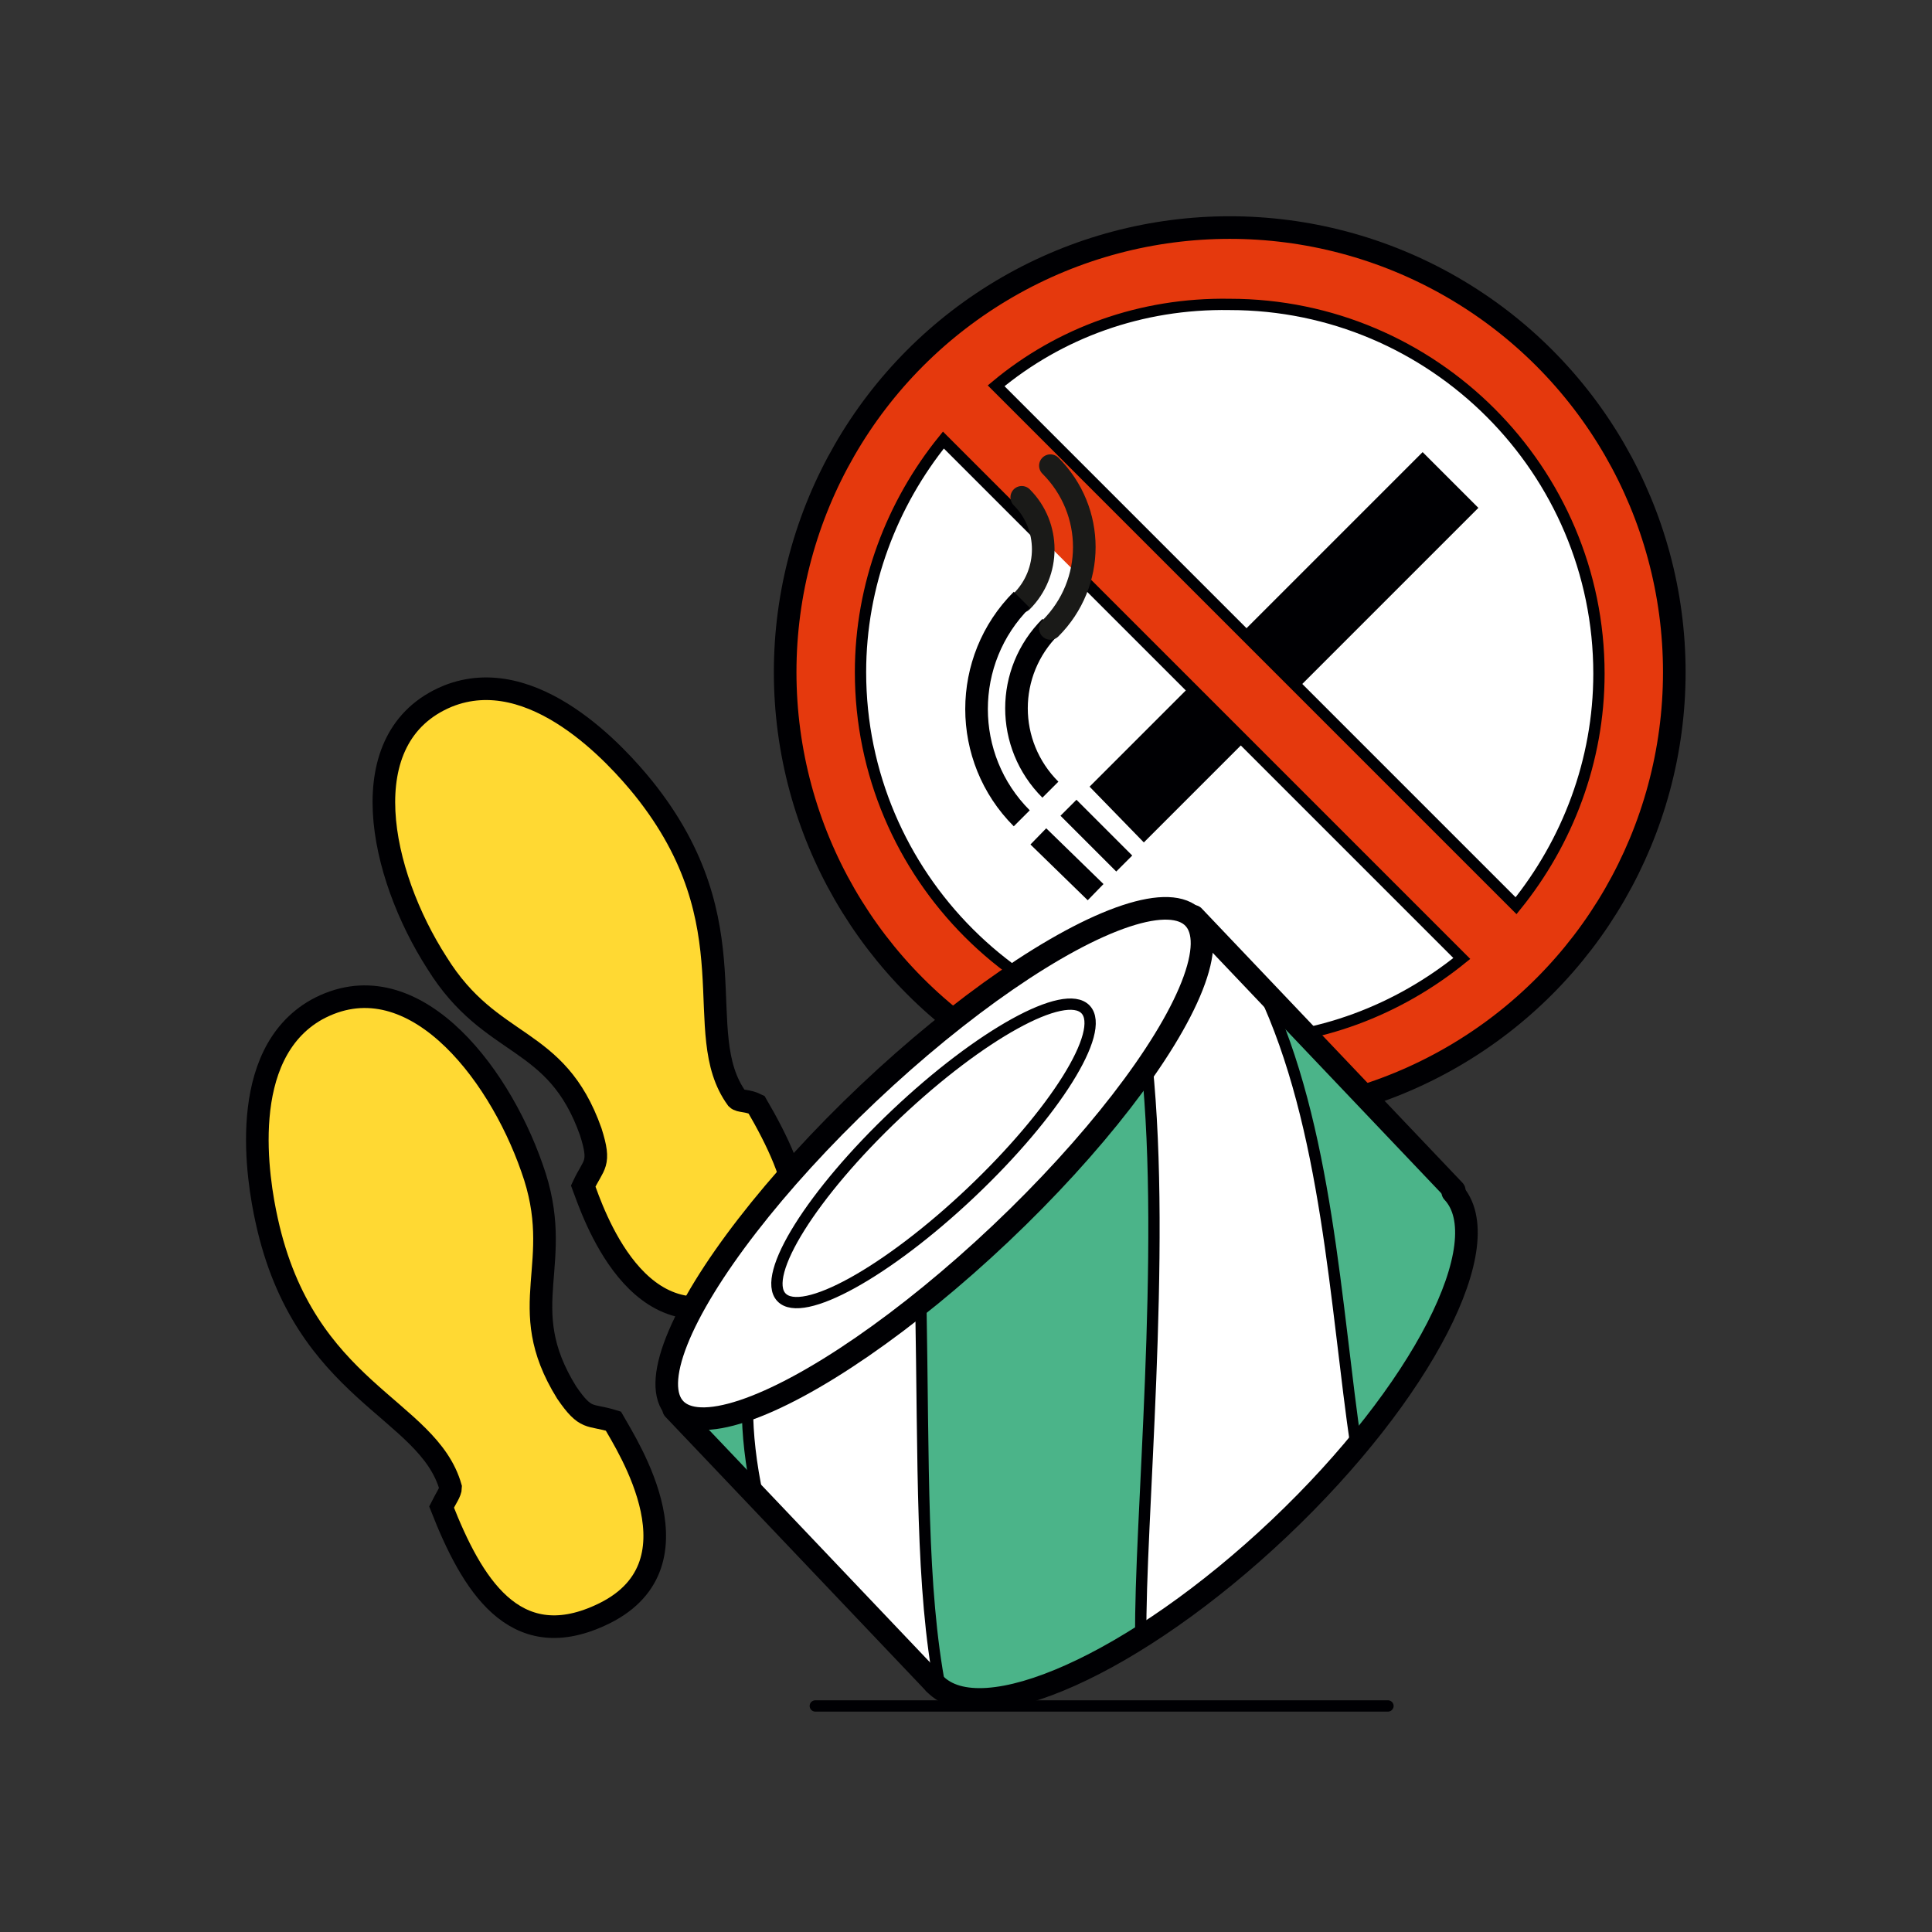 <?xml version="1.0" encoding="utf-8"?>
<!-- Generator: Adobe Illustrator 19.0.0, SVG Export Plug-In . SVG Version: 6.00 Build 0)  -->
<svg version="1.1" id="Слой_1" xmlns="http://www.w3.org/2000/svg" xmlns:xlink="http://www.w3.org/1999/xlink" x="0px" y="0px"
	 viewBox="-1.3 -1.4 128.2 128.2" style="enable-background:new -1.3 -1.4 128.2 128.2;" xml:space="preserve">
<rect x="-1.3" y="-1.4" width="128.2" height="128.2" fill="#333333" stroke="none"/>
<style type="text/css">
	
		.st0{fill-rule:evenodd;clip-rule:evenodd;fill:none;stroke:#000003;stroke-width:0.75;stroke-linecap:round;stroke-linejoin:round;stroke-miterlimit:22.926;}
	.st1{fill-rule:evenodd;clip-rule:evenodd;fill:#E5390D;stroke:#000003;stroke-width:1.5;stroke-miterlimit:22.926;}
	.st2{fill-rule:evenodd;clip-rule:evenodd;fill:#FFFFFF;}
	.st3{fill-rule:evenodd;clip-rule:evenodd;fill:none;stroke:#000003;stroke-width:0.75;stroke-miterlimit:22.926;}
	.st4{fill-rule:evenodd;clip-rule:evenodd;fill:#000003;}
	.st5{fill-rule:evenodd;clip-rule:evenodd;fill:none;stroke:#000003;stroke-width:1.5;stroke-miterlimit:22.926;}
	.st6{fill-rule:evenodd;clip-rule:evenodd;fill:none;stroke:#000003;stroke-width:1.5;stroke-miterlimit:22.926;}
	
		.st7{fill-rule:evenodd;clip-rule:evenodd;fill:none;stroke:#1A1A18;stroke-width:1.5;stroke-linecap:round;stroke-miterlimit:22.926;}
	.st8{fill-rule:evenodd;clip-rule:evenodd;fill:#FFD933;stroke:#000003;stroke-width:1.5;stroke-miterlimit:22.926;}
	.st9{fill-rule:evenodd;clip-rule:evenodd;fill:#4BB489;}
	
		.st10{fill-rule:evenodd;clip-rule:evenodd;fill:none;stroke:#000003;stroke-width:0.75;stroke-linecap:round;stroke-linejoin:round;stroke-miterlimit:22.926;}
	
		.st11{fill-rule:evenodd;clip-rule:evenodd;fill:none;stroke:#000003;stroke-width:1.5;stroke-linecap:round;stroke-linejoin:round;stroke-miterlimit:22.926;}
</style>
<g>
	<line class="st0" x1="52.8" y1="111.8" x2="90.8" y2="111.8"/>
	<g>
		<circle class="st1" cx="80.3" cy="43.2" r="29.5"/>
		<g>
			<path class="st2" d="M64.8,24.2l34.5,34.5c3.4-4.2,5.5-9.6,5.5-15.4c0-13.5-11-24.5-24.5-24.5C74.4,18.7,69,20.7,64.8,24.2
				L64.8,24.2z M67.5,34l3.1,3.1l25.1,25.1c-4.2,3.4-9.6,5.5-15.4,5.5c-13.5,0-24.5-11-24.5-24.5c0-5.9,2.1-11.2,5.5-15.4L67.5,34z"
				/>
			<path class="st3" d="M64.8,24.2l34.5,34.5c3.4-4.2,5.5-9.6,5.5-15.4c0-13.5-11-24.5-24.5-24.5C74.4,18.7,69,20.7,64.8,24.2
				L64.8,24.2z M67.5,34l-6.2-6.2c-3.4,4.2-5.5,9.6-5.5,15.4c0,13.5,11,24.5,24.5,24.5c5.9,0,11.2-2.1,15.4-5.5L70.5,37"/>
		</g>
		<path class="st4" d="M81.3,47.8l-6.7,6.7L71,50.8l6.6-6.6L81.3,47.8L81.3,47.8z M81.2,40.5l3.7,3.7l11.9-11.9l-3.7-3.7L81.2,40.5z
			"/>
		<line class="st5" x1="67.6" y1="54.1" x2="71.4" y2="57.8"/>
		<line class="st5" x1="69.6" y1="52.2" x2="73.3" y2="55.9"/>
		<path class="st6" d="M68.4,51c-3-3-3-7.8,0-10.8"/>
		<path class="st7" d="M68.4,29.5c3,3,3,7.8,0,10.8"/>
		<path class="st7" d="M66.5,31.6c1.9,1.9,1.9,5,0,6.9"/>
		<path class="st5" d="M66.5,52.9c-4-4-4-10.5,0-14.5"/>
	</g>
	<g>
		<path class="st8" d="M47.6,71.5c-3.2-4.4,1.1-11.5-6.2-20.6c-1.7-2.1-7.3-8.4-13-6.1c-6.5,2.7-4.5,11.8-0.7,17.7
			c3.6,5.8,7.9,4.7,10.2,11.2c0.7,2.2,0.2,2.1-0.5,3.6C38,78.9,41,88.1,48,84.6c5.6-2.8,3.7-7.9,0.9-12.7
			C48.3,71.6,47.8,71.7,47.6,71.5z"/>
		<path class="st8" d="M28.6,97.3C27.1,92,18.9,91,16.4,79.6c-0.6-2.7-2-11,3.3-14c6.2-3.4,12,3.9,14.3,10.5
			c2.3,6.4-1.3,9.1,2.3,14.9c1.3,1.9,1.5,1.4,3.1,1.9c0.9,1.6,6.2,9.7-0.9,12.9c-5.7,2.6-8.5-2.1-10.5-7.2
			C28.3,98,28.6,97.6,28.6,97.3z"/>
	</g>
	<g>
		<path class="st2" d="M63.8,81.5C74.6,72,79.6,61.3,77.6,59.1c-2-2.2-13.2,4-23.1,13.3c-9.9,9.3-13,17.5-11,19.7
			C45.4,94.3,53,91.1,63.8,81.5z"/>
		<g>
			<path class="st2" d="M74.8,69.2c1.3,12.5-0.5,30.7-0.4,38c3-1.9,6.2-4.3,9.2-7.3c1.9-1.8,3.5-3.5,5-5.3
				c-1.4-9.5-1.9-21.3-6.2-30.4l-4.6-4.9C79.3,60.9,78,64.6,74.8,69.2z"/>
			<path class="st2" d="M48.3,92.1c0,1.6,0.2,3.6,0.7,5.9l11.7,12.3c0.1,0.1,0.3,0.2,0.4,0.3C59.8,103.9,60,96,59.8,85
				C55.5,88.4,51.4,90.9,48.3,92.1z"/>
		</g>
		<g>
			<path class="st9" d="M82.5,64.3c4.3,9.1,4.8,20.9,6.2,30.4c6.2-7.3,9-14.3,6.5-17L82.5,64.3z"/>
			<path class="st9" d="M59.8,85c0.2,11.1,0,19,1.3,25.7c2.3,1.7,7.5,0.3,13.3-3.4c0-7.3,1.7-25.6,0.4-38c-2.3,3.4-5.7,7.3-9.8,11.1
				C63.3,82.1,61.5,83.6,59.8,85z"/>
			<path class="st9" d="M43.4,92.1L49,98c-0.5-2.3-0.8-4.4-0.7-5.9C46,92.9,44.3,93,43.4,92.1z"/>
		</g>
		
			<ellipse transform="matrix(-0.687 -0.726 0.726 -0.687 47.827 170.654)" class="st10" cx="60.6" cy="75" rx="3.6" ry="13.9"/>
		
			<ellipse transform="matrix(-0.687 -0.726 0.726 -0.687 47.303 171.876)" class="st11" cx="60.6" cy="75.8" rx="6.4" ry="23.7"/>
		<path class="st11" d="M95.1,77.7c3.1,3.3-2,13.3-11.5,22.3c-9.5,9-19.8,13.6-22.9,10.3"/>
		<path class="st11" d="M77.9,59.4l17.3,18.2 M43.4,92.1l17.3,18.2"/>
		<path class="st10" d="M82.5,64.3c4.3,9.1,4.8,20.9,6.2,30.4"/>
		<path class="st10" d="M74.8,69.2c1.3,12.5-0.5,30.7-0.4,38"/>
		<path class="st10" d="M59.8,84.8c0.2,11.2,0,19.1,1.3,25.9"/>
		<path class="st10" d="M48.3,92.1c0,1.6,0.2,3.6,0.7,5.9"/>
	</g>
</g>
</svg>

